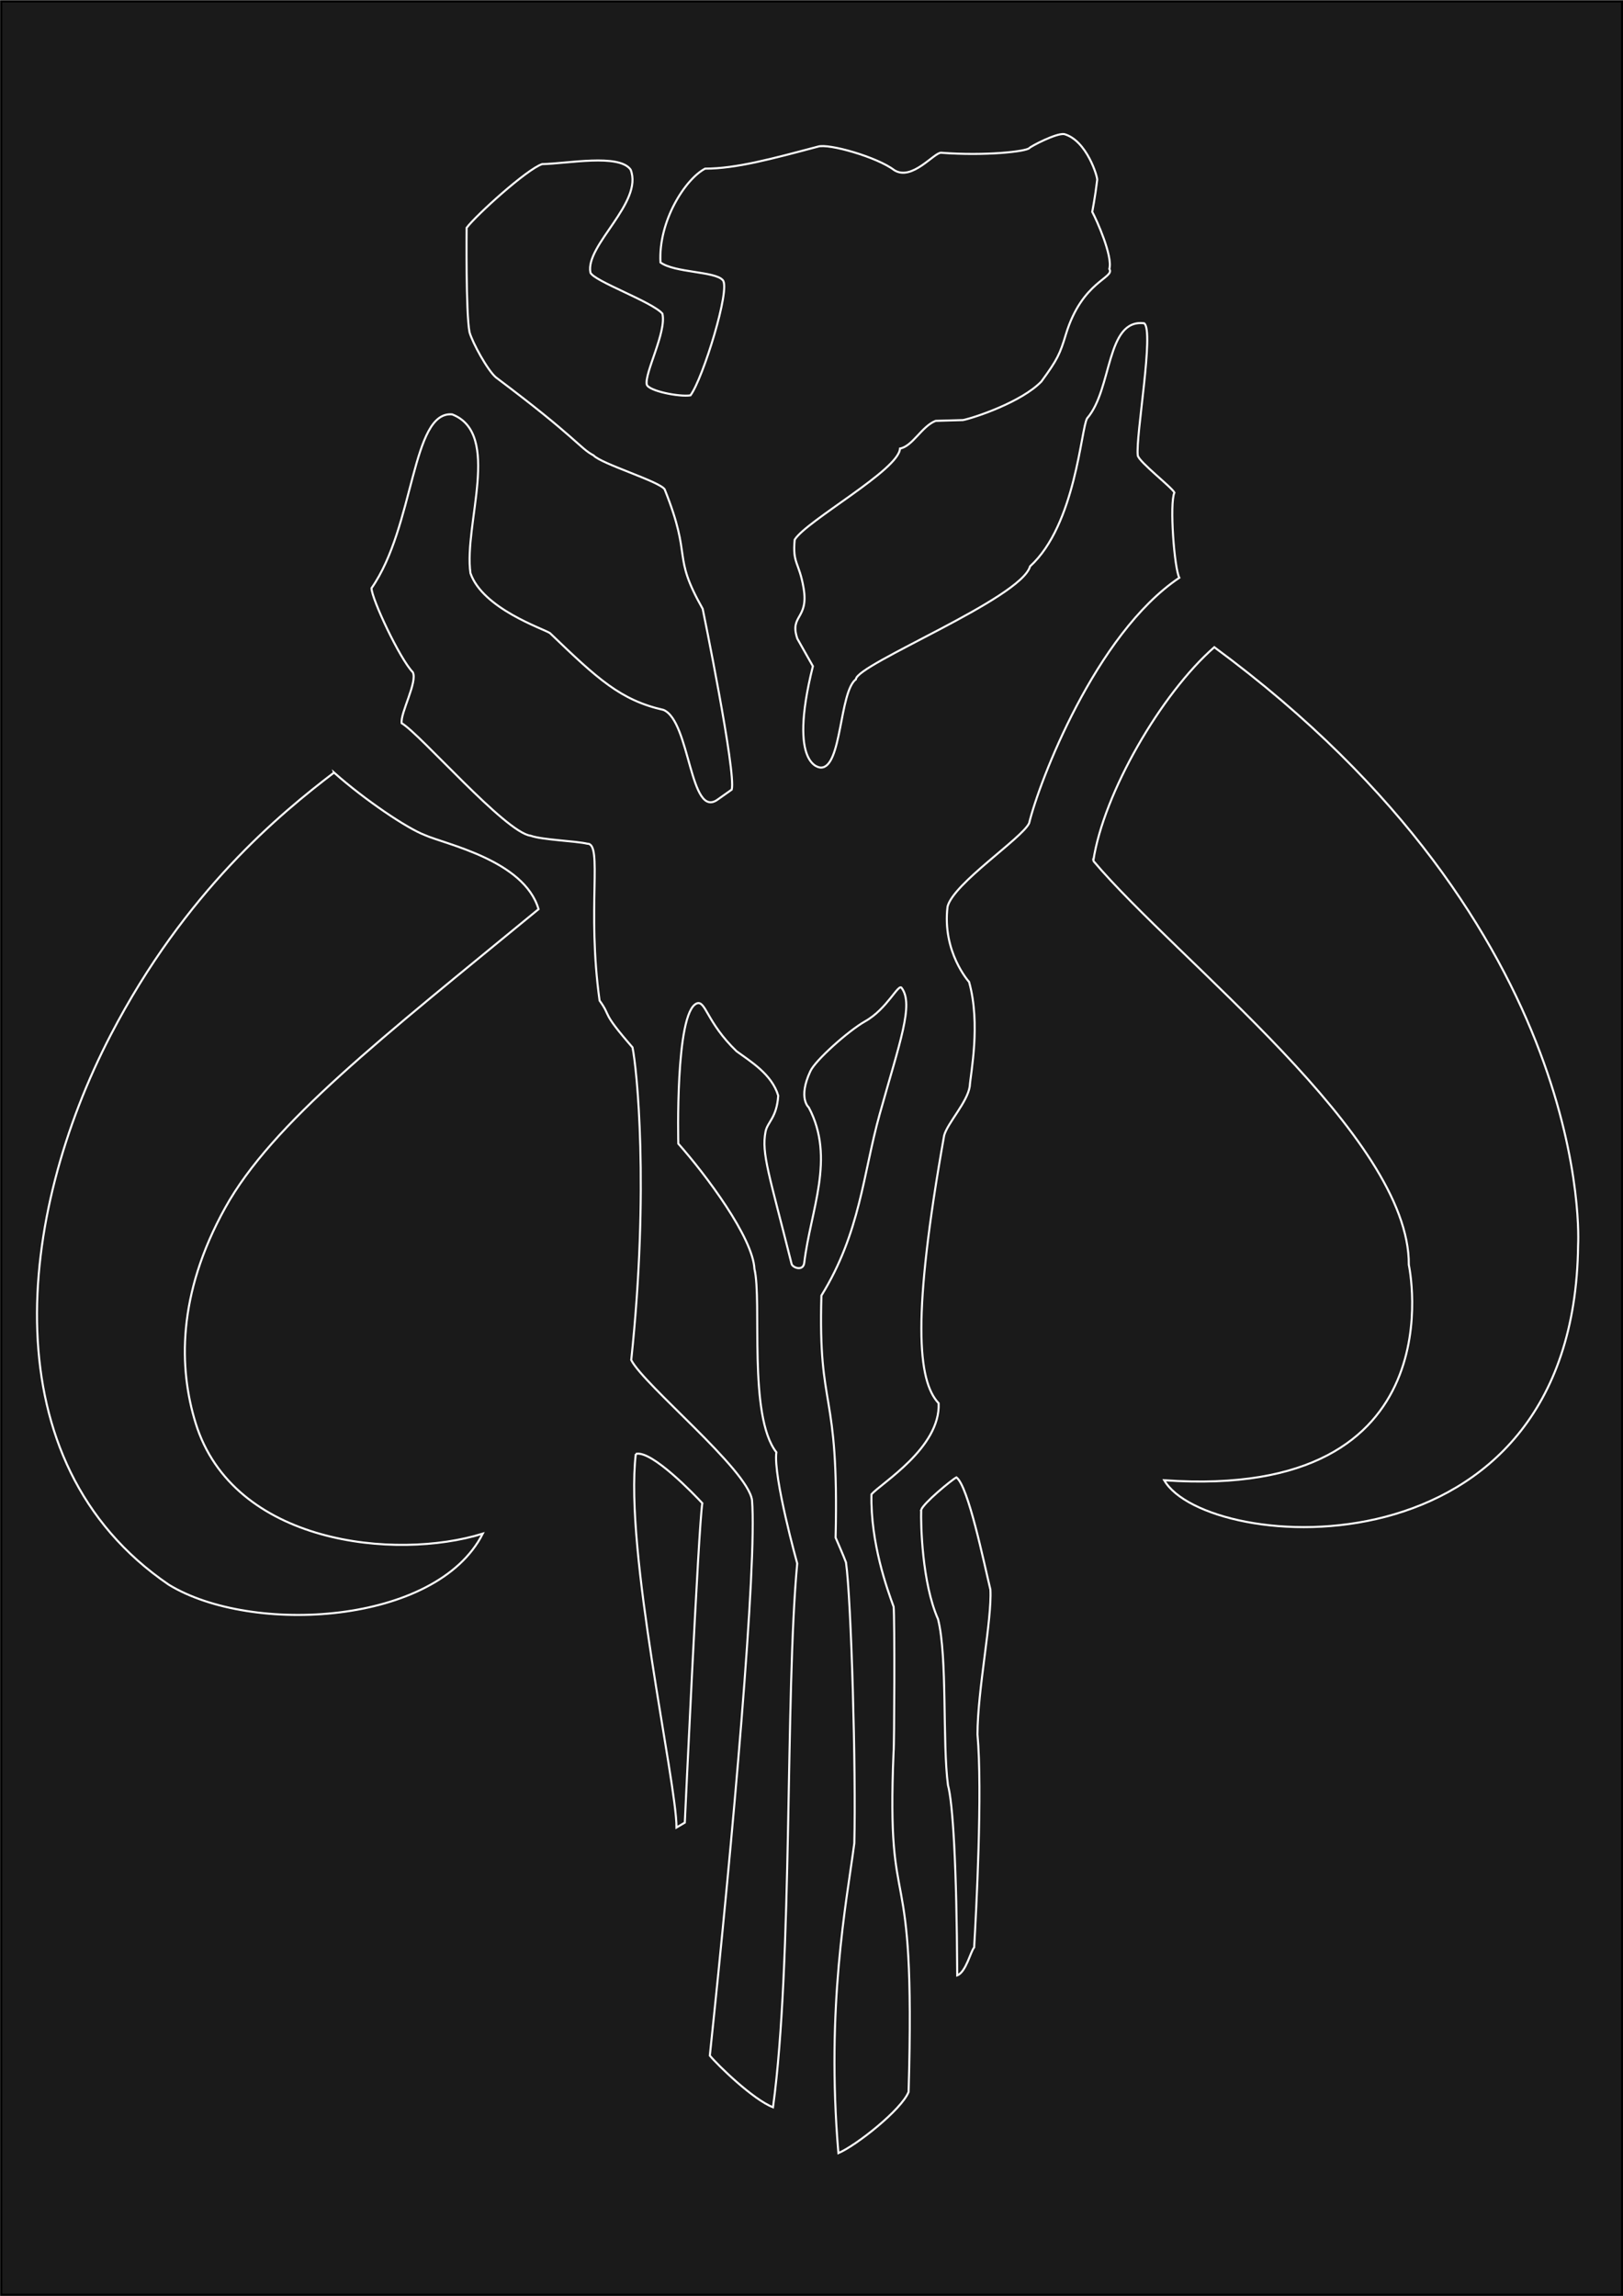 <?xml version="1.0" encoding="UTF-8" standalone="no"?>
<svg
   xmlns:dc="http://purl.org/dc/elements/1.1/"
   xmlns:cc="http://creativecommons.org/ns#"
   xmlns:rdf="http://www.w3.org/1999/02/22-rdf-syntax-ns#"
   xmlns:svg="http://www.w3.org/2000/svg"
   xmlns="http://www.w3.org/2000/svg"
   xmlns:sodipodi="http://sodipodi.sourceforge.net/DTD/sodipodi-0.dtd"
   xmlns:inkscape="http://www.inkscape.org/namespaces/inkscape"
   width="210mm"
   height="297mm"
   viewBox="0 0 210 297"
   version="1.1"
   id="svg8"
   inkscape:version="1.0.1 (0767f8302a, 2020-10-17)"
   sodipodi:docname="logo.svg">
  <rect x="0" y="0" width="210" height="297" fill="#808080" stroke="none"/>
  <defs
     id="defs2" />
  <sodipodi:namedview
     id="base"
     pagecolor="#ffffff"
     bordercolor="#666666"
     borderopacity="1.0"
     inkscape:pageopacity="0.0"
     inkscape:pageshadow="2"
     inkscape:zoom="0.37548808"
     inkscape:cx="424.13175"
     inkscape:cy="842.9011"
     inkscape:document-units="mm"
     inkscape:current-layer="layer2"
     inkscape:document-rotation="0"
     showgrid="false"
     inkscape:window-width="1920"
     inkscape:window-height="964"
     inkscape:window-x="1920"
     inkscape:window-y="27"
     inkscape:window-maximized="1" />
  <g
     inkscape:label="background"
     inkscape:groupmode="layer"
     id="layer1"
     style="display:inline">
    <rect
       style="fill:#1a1a1a;stroke:#000000;stroke-width:0.265;stroke-opacity:1"
       id="rect947"
       width="209.711"
       height="296.678"
       x="0.159"
       y="0.189"
       ry="0" />
  </g>
  <g
     inkscape:groupmode="layer"
     id="layer2"
     inkscape:label="skull">
    <g
       id="g964"
       style="stroke:#ffffff;stroke-opacity:1">
      <path
         style="fill:none;stroke:#ffffff;stroke-width:0.265px;stroke-linecap:butt;stroke-linejoin:miter;stroke-opacity:1"
         d="m 43.219,99.944 c 4.037,3.581 9.448,7.207 11.719,8.076 2.59,1.179 12.882,3.237 14.744,9.597 -20.345,16.723 -34.466,27.658 -40.541,38.621 -6.265,11.304 -5.993,20.825 -3.834,27.846 4.83,15.704 25.874,17.823 37.158,14.318 -5.983,11.806 -29.901,13.165 -40.631,6.602 -23.267,-15.844 -19.588,-47.863 -7.497,-71.139 9.65,-18.578 21.919,-28.601 28.883,-33.92 z"
         id="path93"
         sodipodi:nodetypes="cccssccsc" />
      <path
         style="fill:none;stroke:#ffffff;stroke-width:0.265px;stroke-linecap:butt;stroke-linejoin:miter;stroke-opacity:1"
         d="m 141.463,111.369 c 1.314,-8.778 8.81,-21.665 15.655,-27.644 49.59,36.541 47.072,77.346 47.072,77.346 -0.466,43.713 -48.114,39.865 -53.553,30.421 38.274,2.701 31.65,-27.864 31.65,-27.864 0.13,-16.607 -30.024,-39.442 -40.824,-52.26 z"
         id="path919"
         sodipodi:nodetypes="cccccc" />
      <path
         style="display:inline;fill:none;stroke:#ffffff;stroke-width:0.265px;stroke-linecap:butt;stroke-linejoin:miter;stroke-opacity:1"
         d="m 82.265,188.093 c 2.02,-0.576 7.738,5.426 8.608,6.371 -0.484,2.787 -2.266,41.321 -2.266,41.321 l -1.075,0.633 c 0.012,-5.882 -6.747,-35.711 -5.266,-48.325 z"
         id="path921"
         sodipodi:nodetypes="ccccc" />
      <path
         style="fill:none;stroke:#ffffff;stroke-width:0.265px;stroke-linecap:butt;stroke-linejoin:miter;stroke-opacity:1"
         d="m 119.191,195.329 c 0.274,-0.859 3.915,-3.867 4.56,-4.207 1.534,1.136 3.526,10.901 4.396,14.516 0.222,3.816 -1.666,12.995 -1.671,18.728 0.663,7.405 -0.159,22.81 -0.43,27.56 -0.473,0.552 -1.05,3.184 -2.19,3.62 -0.066,-14.284 -0.577,-22.374 -1.198,-24.607 -0.731,-5.472 -0.053,-16.611 -1.284,-21.471 -2.075,-4.692 -2.245,-12.263 -2.182,-14.139 z"
         id="path940"
         sodipodi:nodetypes="ccccccccc" />
      <path
         style="fill:none;stroke:#ffffff;stroke-width:0.265px;stroke-linecap:butt;stroke-linejoin:miter;stroke-opacity:1"
         d="m 60.376,29.471 c 1.217,-1.619 7.792,-7.586 9.772,-8.241 3.281,-0.059 9.956,-1.388 11.448,0.716 1.686,4.253 -5.901,9.779 -5.2,13.315 0.415,1.098 7.964,3.768 9.308,5.31 0.579,2.36 -2.337,7.69 -2.017,9.18 0.248,0.832 4.228,1.623 5.654,1.394 1.626,-2.198 5.221,-13.817 4.179,-14.901 -0.969,-1.159 -6.218,-0.942 -8.06,-2.291 -0.288,-5.363 3.219,-10.8 5.773,-12.136 4.014,-0.003 8.603,-1.26 14.609,-2.85 1.343,-0.443 7.666,1.358 9.859,3.043 2.314,1.458 5.169,-2.311 6.074,-2.249 5.709,0.436 11.066,-0.158 11.429,-0.618 0.151,-0.195 3.45,-1.949 4.502,-1.794 2.937,0.839 4.337,5.597 4.26,5.931 -0.265,2.231 -0.64,4.126 -0.64,4.126 0.55,1.004 2.679,5.737 2.213,7.384 0.759,1.181 -3.521,1.54 -5.621,8.461 -0.777,2.563 -1.082,3.241 -3.173,6.102 -2.562,2.661 -8.658,4.685 -10.137,4.991 -1.433,0.055 -2.129,0.047 -3.542,0.1 -1.809,0.705 -2.972,3.284 -4.615,3.583 -0.126,2.76 -12.066,9.303 -13.624,11.788 -0.301,3.15 0.581,2.873 1.154,6.285 0.68,4.048 -1.862,3.438 -0.81,6.528 l 2.01,3.558 c -3.313,13.248 1.038,13.112 1.038,13.112 2.718,0.025 2.375,-9.773 4.524,-11.42 0.143,-1.972 21.352,-10.427 22.541,-14.616 5.919,-5.391 6.592,-17.904 7.383,-19.149 3.278,-3.766 2.416,-12.896 7.375,-12.292 1.337,0.916 -1.125,14.656 -0.823,17.103 0.143,0.829 4.414,4.12 4.738,4.8 -0.649,1.435 -0.012,9.809 0.635,11.018 -10.871,7.314 -18.135,26.407 -19.433,31.754 -0.914,1.953 -9.758,7.754 -10.553,10.781 -0.719,5.894 2.787,9.754 2.787,9.754 1.521,5.464 0.193,11.828 0.081,13.524 -0.31,2.045 -2.875,4.732 -3.308,6.331 -4.167,23.395 -3.456,31.739 -0.713,34.65 0.246,5.778 -7.489,10.364 -8.694,11.786 -0.128,6.275 2.027,12.246 2.867,14.53 0.156,1.509 0.09,18.223 -0.003,18.743 -0.978,23.349 2.906,11.178 1.94,44.03 -0.936,2.321 -6.773,6.928 -9.082,7.915 -1.615,-19.036 1.055,-32.466 2.06,-40.084 0.234,-9.268 -0.393,-31.529 -1.075,-36.32 -0.231,-0.676 -1.347,-3.221 -1.347,-3.221 0.457,-19.636 -2.282,-16.038 -1.836,-31.311 5.053,-8.191 5.381,-15.72 7.537,-23.455 2.619,-9.393 4.44,-14.192 2.851,-16.336 -0.405,-0.668 -1.87,2.713 -4.732,4.311 -2.151,1.216 -6.444,5.038 -7.087,6.457 -1.635,3.498 -0.204,4.687 -0.204,4.687 3.478,6.563 0.228,13.283 -0.584,20.088 -0.141,1.178 -1.543,0.621 -1.642,0.14 -2.883,-11.53 -3.92,-14.284 -3.367,-17.102 0.247,-1.261 1.453,-1.782 1.64,-4.652 -0.832,-2.789 -3.593,-4.424 -5.39,-5.746 -3.881,-3.723 -3.994,-6.631 -5.155,-6.184 -2.819,1.152 -2.383,18.14 -2.383,18.14 3.61,4.075 9.65,12.161 9.85,16.198 1.006,4.194 -0.846,19.019 2.836,23.724 -0.419,3.183 2.699,14.386 2.699,14.386 -1.573,16.858 -0.555,51.541 -3.133,70.35 -2.6,-1.015 -7.17,-5.463 -8.174,-6.687 2.954,-27.942 6.141,-63.643 5.456,-71.88 -0.606,-3.992 -13.959,-14.828 -15.625,-18.099 2.361,-22.306 0.712,-37.848 0.163,-40.446 -4.196,-4.819 -2.64,-3.814 -4.259,-6.056 -1.661,-11.926 0.435,-20.346 -1.574,-20.29 -1.561,-0.37 -5.802,-0.487 -7.358,-1.04 -3.251,-0.404 -14.303,-13.191 -16.675,-14.554 -0.207,-1.283 2.088,-5.355 1.438,-6.597 -1.684,-1.725 -5.336,-9.515 -5.34,-10.871 5.601,-8 5.165,-22.953 10.432,-22.483 6.461,2.496 1.472,14.266 2.369,20.545 1.596,4.609 9.458,7.194 10.286,7.75 6.179,5.932 9.137,8.682 14.695,9.939 3.475,1.475 3.389,14.263 7.028,11.579 l 1.795,-1.27 C 95.275,99.984 90.922,78.768 90.922,78.768 86.849,71.58 89.663,72.436 85.999,63.304 85.339,62.28 77.822,60.019 76.799,58.915 74.993,57.954 74.636,56.67 64.164,48.818 63.091,47.911 61.144,44.367 60.754,42.984 60.261,40.591 60.376,29.471 60.376,29.471 Z"
         id="path943"
         sodipodi:nodetypes="ccccccccccccccccccscccccscccccccccccccccccccccccccsccccscscccccccccccccccccccccccccccccc" />
    </g>
  </g>
</svg>
